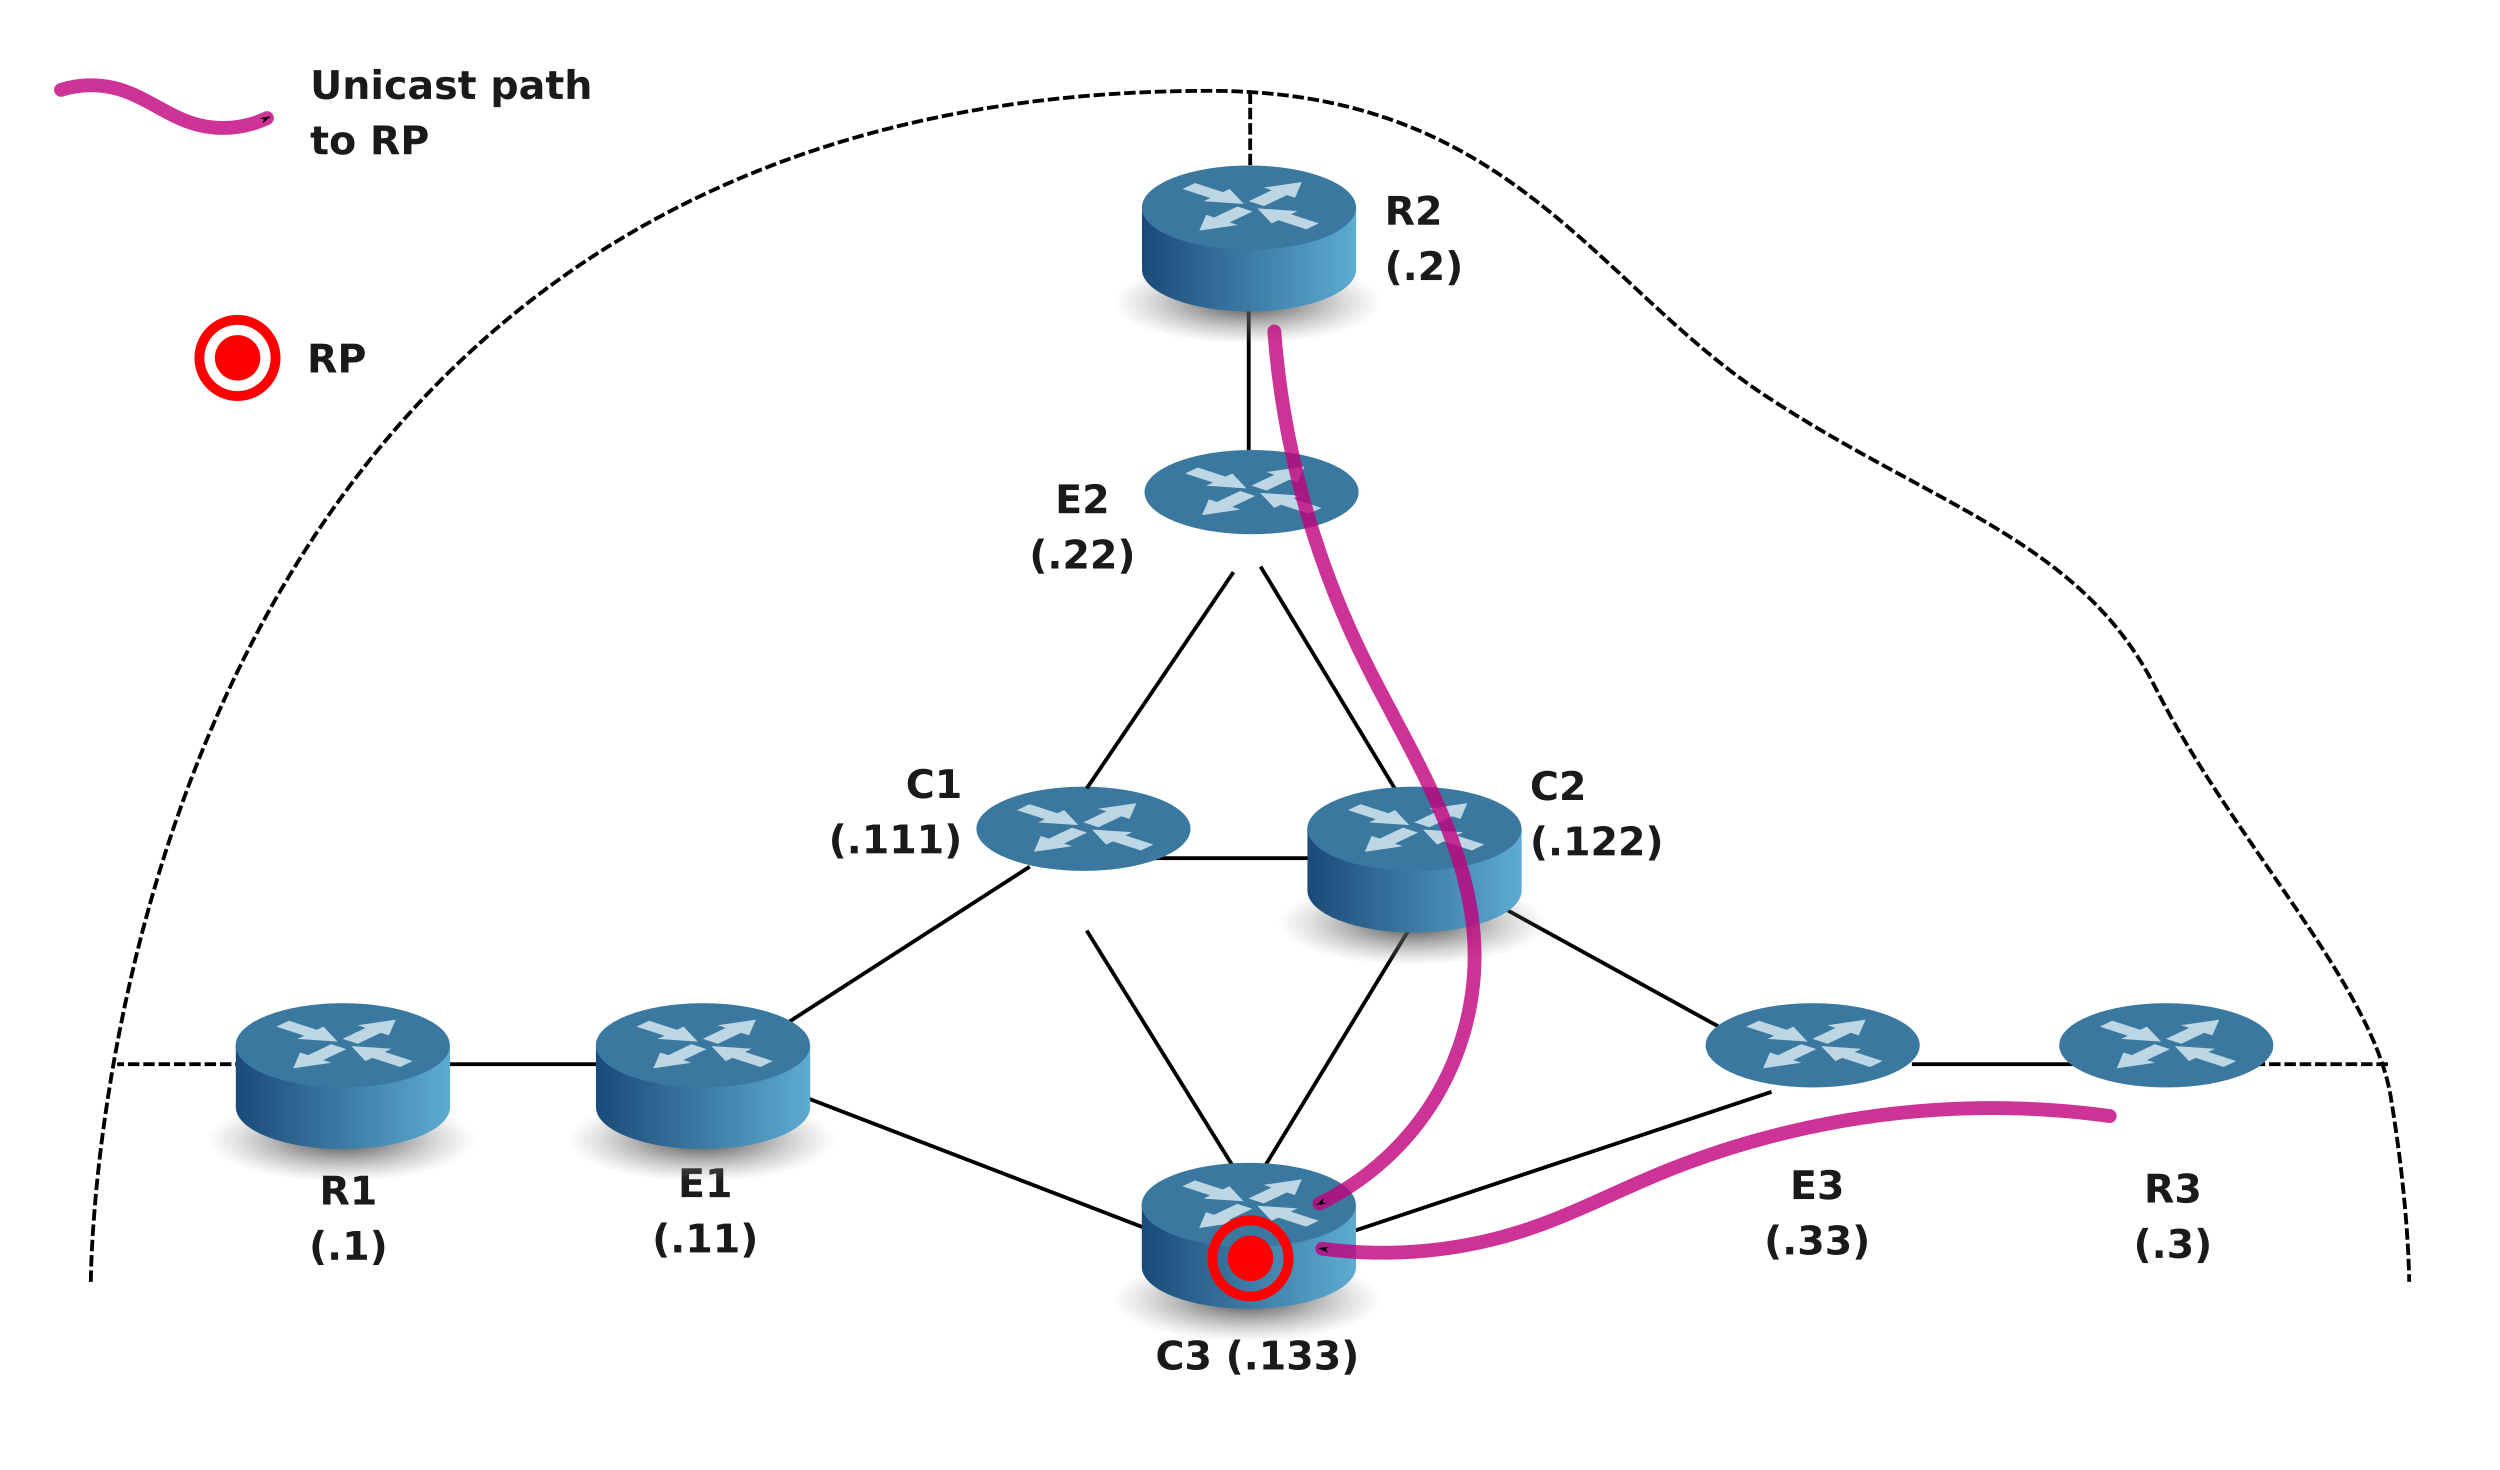 <?xml version="1.0" encoding="UTF-8" standalone="no"?>
<!-- Created with Inkscape (http://www.inkscape.org/) -->

<svg
   xmlns:dc="http://purl.org/dc/elements/1.1/"
   xmlns:cc="http://creativecommons.org/ns#"
   xmlns:rdf="http://www.w3.org/1999/02/22-rdf-syntax-ns#"
   xmlns:svg="http://www.w3.org/2000/svg"
   xmlns="http://www.w3.org/2000/svg"
   xmlns:xlink="http://www.w3.org/1999/xlink"
   xmlns:sodipodi="http://sodipodi.sourceforge.net/DTD/sodipodi-0.dtd"
   xmlns:inkscape="http://www.inkscape.org/namespaces/inkscape"
   width="843.6"
   height="496.057"
   id="svg2"
   version="1.1"
   inkscape:version="0.92.3 (2405546, 2018-03-11)"
   sodipodi:docname="lab.svg"
   inkscape:export-filename="/home/bernat/code/perso/www.luffy.cx/content/media/images/vxlan/multicast-native.png"
   inkscape:export-xdpi="36.425449"
   inkscape:export-ydpi="36.425449"
   viewBox="0 0 1265.4 744.085">
  <defs
     id="defs4">
    <inkscape:path-effect
       effect="spiro"
       id="path-effect6084"
       is_visible="true" />
    <inkscape:path-effect
       is_visible="true"
       id="path-effect6052"
       effect="spiro" />
    <inkscape:path-effect
       effect="spiro"
       id="path-effect6016"
       is_visible="true" />
    <inkscape:path-effect
       effect="spiro"
       id="path-effect5939"
       is_visible="true" />
    <inkscape:path-effect
       effect="spiro"
       id="path-effect5918"
       is_visible="true" />
    <inkscape:path-effect
       is_visible="true"
       id="path-effect5884"
       effect="spiro" />
    <inkscape:path-effect
       effect="spiro"
       id="path-effect5849"
       is_visible="true" />
    <inkscape:path-effect
       effect="spiro"
       id="path-effect5790"
       is_visible="true" />
    <inkscape:path-effect
       effect="spiro"
       id="path-effect5753"
       is_visible="true" />
    <inkscape:path-effect
       effect="spiro"
       id="path-effect5540"
       is_visible="true" />
    <inkscape:path-effect
       effect="spiro"
       id="path-effect5480"
       is_visible="true" />
    <inkscape:path-effect
       effect="spiro"
       id="path-effect5442"
       is_visible="true" />
    <marker
       inkscape:stockid="Arrow1Send"
       orient="auto"
       refY="0"
       refX="0"
       id="Arrow1Send"
       style="overflow:visible">
      <path
         id="path4813"
         d="M 0,0 5,-5 -12.5,0 5,5 Z"
         style="fill-rule:evenodd;stroke:#000000;stroke-width:1pt"
         transform="matrix(-0.2,0,0,-0.2,-1.2,0)"
         inkscape:connector-curvature="0" />
    </marker>
    <inkscape:path-effect
       effect="spiro"
       id="path-effect4769"
       is_visible="true" />
    <marker
       inkscape:stockid="Arrow1Lstart"
       orient="auto"
       refY="0"
       refX="0"
       id="Arrow1Lstart"
       style="overflow:visible">
      <path
         id="path4128"
         d="M 0,0 5,-5 -12.5,0 5,5 Z"
         style="fill-rule:evenodd;stroke:#000000;stroke-width:1pt"
         transform="matrix(0.8,0,0,0.8,10,0)"
         inkscape:connector-curvature="0" />
    </marker>
    <linearGradient
       id="linearGradient12001">
      <stop
         id="stop12003"
         offset="0"
         style="stop-color:#1b4a78;stop-opacity:1;" />
      <stop
         id="stop12005"
         offset="1"
         style="stop-color:#5dacd1;stop-opacity:1;" />
    </linearGradient>
    <linearGradient
       id="linearGradient12828">
      <stop
         style="stop-color:#484849;stop-opacity:1;"
         offset="0"
         id="stop12830" />
      <stop
         id="stop12862"
         offset="0"
         style="stop-color:#434344;stop-opacity:1;" />
      <stop
         style="stop-color:#8f8f90;stop-opacity:0;"
         offset="1"
         id="stop12832" />
    </linearGradient>
    <marker
       inkscape:stockid="Arrow1Send"
       orient="auto"
       refY="0"
       refX="0"
       id="Arrow1Send-6"
       style="overflow:visible">
      <path
         inkscape:connector-curvature="0"
         id="path4813-2"
         d="M 0,0 5,-5 -12.5,0 5,5 Z"
         style="fill-rule:evenodd;stroke:#000000;stroke-width:1pt"
         transform="matrix(-0.2,0,0,-0.2,-1.2,0)" />
    </marker>
    <radialGradient
       inkscape:collect="always"
       xlink:href="#linearGradient12828"
       id="radialGradient1325"
       gradientUnits="userSpaceOnUse"
       gradientTransform="matrix(1,0,0,0.177,0,495.927)"
       cx="328.571"
       cy="602.719"
       fx="328.571"
       fy="602.719"
       r="147.143" />
    <linearGradient
       inkscape:collect="always"
       xlink:href="#linearGradient12001"
       id="linearGradient1327"
       gradientUnits="userSpaceOnUse"
       gradientTransform="matrix(0.471,0,0,0.471,118.878,123.518)"
       x1="175.719"
       y1="737.016"
       x2="470.001"
       y2="737.016" />
  </defs>
  <sodipodi:namedview
     id="base"
     pagecolor="#ffffff"
     bordercolor="#666666"
     borderopacity="1.0"
     inkscape:pageopacity="0.0"
     inkscape:pageshadow="2"
     inkscape:zoom="1"
     inkscape:cx="670.29103"
     inkscape:cy="57.9074"
     inkscape:document-units="px"
     inkscape:current-layer="layer3"
     showgrid="false"
     inkscape:window-width="2552"
     inkscape:window-height="1408"
     inkscape:window-x="0"
     inkscape:window-y="24"
     inkscape:window-maximized="0"
     fit-margin-top="30"
     fit-margin-left="30"
     fit-margin-right="30"
     fit-margin-bottom="30"
     scale-x="1.5" />
  <g
     inkscape:label="Topology"
     inkscape:groupmode="layer"
     id="layer1"
     transform="translate(293.141,670.486)"
     style="display:inline">
    <path
       sodipodi:nodetypes="cc"
       style="fill:none;stroke:#000000;stroke-width:1.94px;stroke-linecap:butt;stroke-linejoin:miter;stroke-opacity:1"
       d="M 405.726,-236.119 H 257.511"
       id="path3415"
       inkscape:connector-curvature="0" />
    <path
       inkscape:connector-curvature="0"
       id="path3411"
       d="m 424.906,-251.414 -80,-132.294"
       style="fill:none;stroke:#000000;stroke-width:1.94px;stroke-linecap:butt;stroke-linejoin:miter;stroke-opacity:1"
       sodipodi:nodetypes="cc" />
    <path
       sodipodi:nodetypes="cc"
       style="fill:none;stroke:#000000;stroke-width:1.94;stroke-linecap:butt;stroke-linejoin:miter;stroke-miterlimit:4;stroke-dasharray:5.82, 1.94;stroke-dashoffset:0;stroke-opacity:1"
       d="m 339.651,-623.688 v 67.709"
       id="path4070"
       inkscape:connector-curvature="0" />
    <path
       inkscape:connector-curvature="0"
       id="path4068"
       d="M 915.505,-131.834 H 847.797"
       style="fill:none;stroke:#000000;stroke-width:1.94;stroke-linecap:butt;stroke-linejoin:miter;stroke-miterlimit:4;stroke-dasharray:5.82, 1.94;stroke-dashoffset:0;stroke-opacity:1"
       sodipodi:nodetypes="cc" />
    <path
       sodipodi:nodetypes="cc"
       style="fill:none;stroke:#000000;stroke-width:1.94;stroke-linecap:butt;stroke-linejoin:miter;stroke-miterlimit:4;stroke-dasharray:5.82, 1.94;stroke-dashoffset:0;stroke-opacity:1"
       d="m -160.495,-131.834 h -73.343"
       id="path3294"
       inkscape:connector-curvature="0" />
    <path
       sodipodi:nodetypes="cc"
       style="fill:none;stroke:#000000;stroke-width:1.94px;stroke-linecap:butt;stroke-linejoin:miter;stroke-opacity:1"
       d="m 338.906,-525.027 v 83.323"
       id="path3292"
       inkscape:connector-curvature="0" />
    <path
       sodipodi:nodetypes="cc"
       style="fill:none;stroke:#000000;stroke-width:1.94px;stroke-linecap:butt;stroke-linejoin:miter;stroke-opacity:1"
       d="M 343.478,-74.272 424.906,-207.994"
       id="path3286"
       inkscape:connector-curvature="0" />
    <path
       inkscape:connector-curvature="0"
       id="path3284"
       d="M 335.478,-72.843 256.906,-199.466"
       style="fill:none;stroke:#000000;stroke-width:1.94px;stroke-linecap:butt;stroke-linejoin:miter;stroke-opacity:1"
       sodipodi:nodetypes="cc" />
    <path
       inkscape:connector-curvature="0"
       id="path3282"
       d="M 796.094,-131.834 H 674.581"
       style="fill:none;stroke:#000000;stroke-width:1.94px;stroke-linecap:butt;stroke-linejoin:miter;stroke-opacity:1"
       sodipodi:nodetypes="cc" />
    <path
       inkscape:connector-curvature="0"
       id="path3278"
       d="M 603.523,-136.119 429.736,-231.834"
       style="fill:none;stroke:#000000;stroke-width:1.94px;stroke-linecap:butt;stroke-linejoin:miter;stroke-opacity:1"
       sodipodi:nodetypes="cc" />
    <path
       inkscape:connector-curvature="0"
       id="path3272"
       d="M 60.012,-131.834 H -88.203"
       style="fill:none;stroke:#000000;stroke-width:1.94px;stroke-linecap:butt;stroke-linejoin:miter;stroke-opacity:1"
       sodipodi:nodetypes="cc" />
    <g
       id="layer1-7"
       inkscape:label="Capa 1"
       transform="matrix(0.782,0,0,0.782,-199.695,-201.961)">
      <g
         transform="translate(-168.571,-361.428)"
         id="g13678">
        <ellipse
           style="fill:url(#radialGradient1325);fill-opacity:1;stroke:none"
           id="path13641"
           transform="matrix(0.593,0,0,1.046,75.121,-130.213)"
           cx="328.571"
           cy="602.719"
           rx="147.143"
           ry="26.071" />
        <path
           style="fill:url(#linearGradient1327);fill-opacity:1;stroke:none"
           d="m 201.713,435.707 v 0.295 c 0.006,-0.098 0.021,-0.197 0.029,-0.295 z m 138.624,0 c 0.03,0.33 0.059,0.668 0.059,1.002 v -1.002 z m 0.059,1.002 c -10e-6,15.052 -31.075,27.262 -69.356,27.262 -37.683,10e-6 -68.376,-11.828 -69.326,-26.555 v 40.68 c -0.015,0.234 -0.015,0.457 -0.015,0.692 0,0.225 8.7e-4,0.453 0.015,0.678 0.912,14.741 31.619,26.599 69.326,26.599 37.708,0 68.415,-11.858 69.326,-26.599 h 0.029 v -0.501 c 9.5e-4,-0.059 0,-0.118 0,-0.177 0,-0.059 9.4e-4,-0.118 0,-0.177 v -41.902 z"
           id="path13626"
           inkscape:connector-curvature="0" />
        <ellipse
           style="fill:#3a78a0;fill-opacity:1;stroke:none"
           id="path11090"
           transform="matrix(0.471,0,0,1.046,116.188,-191.566)"
           cx="328.571"
           cy="602.719"
           rx="147.143"
           ry="26.071" />
        <g
           id="g13565"
           style="fill:#f2fdff;fill-opacity:0.712"
           transform="matrix(0.85,0.277,-0.704,0.334,443.203,133.228)">
          <path
             id="path13507"
             d="m 328.669,592.825 -5.979,10.353 -5.979,10.353 h 6.184 v 21.241 h 11.532 v -21.241 h 6.184 l -5.979,-10.353 z"
             style="fill:#f2fdff;fill-opacity:0.712;stroke:none"
             inkscape:connector-curvature="0" />
          <path
             id="path13509"
             d="m 328.669,687.11 -5.979,-10.353 -5.979,-10.353 h 6.184 v -21.241 h 11.532 v 21.241 h 6.184 l -5.979,10.353 z"
             style="fill:#f2fdff;fill-opacity:0.712;stroke:none"
             inkscape:connector-curvature="0" />
          <path
             id="path13511"
             d="m 333.748,639.824 10.353,-5.979 10.353,-5.979 v 6.184 h 21.241 v 11.532 h -21.241 v 6.184 l -10.353,-5.979 z"
             style="fill:#f2fdff;fill-opacity:0.712;stroke:none"
             inkscape:connector-curvature="0" />
          <path
             id="path13513"
             d="m 323.357,639.824 -10.353,-5.979 -10.353,-5.979 v 6.184 h -21.241 v 11.532 h 21.241 v 6.184 l 10.353,-5.979 z"
             style="fill:#f2fdff;fill-opacity:0.712;stroke:none"
             inkscape:connector-curvature="0" />
        </g>
      </g>
    </g>
    <g
       aria-label="R1
(.1)"
       style="color:#000000;font-style:normal;font-variant:normal;font-weight:bold;font-stretch:normal;line-height:0%;font-family:'Bitstream Vera Sans';-inkscape-font-specification:'Bitstream Vera Sans Bold';text-indent:0;text-align:center;text-decoration:none;text-decoration-line:none;letter-spacing:normal;word-spacing:normal;text-transform:none;writing-mode:lr-tb;direction:ltr;text-anchor:middle;display:inline;overflow:visible;visibility:visible;opacity:0.897;fill:#000000;fill-opacity:1;fill-rule:nonzero;stroke:none;stroke-width:1.329;marker:none;enable-background:accumulate"
       id="text2994">
      <path
         d="m -124.268,-68.926 q 1.182,0 1.689,-0.439 0.518,-0.439 0.518,-1.445 0,-0.996 -0.518,-1.426 -0.508,-0.43 -1.689,-0.43 h -1.582 v 3.74 z m -1.582,2.598 v 5.518 h -3.76 v -14.58 h 5.742 q 2.881,0 4.219,0.967 1.348,0.967 1.348,3.057 0,1.445 -0.703,2.373 -0.693,0.928 -2.1,1.367 0.771,0.176 1.377,0.801 0.615,0.615 1.24,1.875 l 2.041,4.141 h -4.004 l -1.777,-3.623 q -0.537,-1.094 -1.094,-1.494 -0.547,-0.4 -1.465,-0.4 z"
         style="font-size:20px;line-height:1.4"
         id="path1856" />
      <path
         d="m -113.712,-63.408 h 3.32 v -9.424 l -3.408,0.703 v -2.559 l 3.389,-0.703 h 3.574 v 11.982 h 3.32 v 2.598 h -10.195 z"
         style="font-size:20px;line-height:1.4"
         id="path1858" />
      <path
         d="m -129.161,-30.174 h -2.9 q -1.494,-2.412 -2.207,-4.58 -0.713,-2.178 -0.713,-4.316 0,-2.139 0.713,-4.326 0.723,-2.197 2.207,-4.59 h 2.9 q -1.25,2.314 -1.875,4.531 -0.625,2.207 -0.625,4.365 0,2.158 0.615,4.375 0.625,2.217 1.885,4.541 z"
         style="font-size:20px;line-height:1.4"
         id="path1860" />
      <path
         d="m -125.518,-36.59 h 3.516 v 3.779 h -3.516 z"
         style="font-size:20px;line-height:1.4"
         id="path1862" />
      <path
         d="m -117.598,-35.408 h 3.32 v -9.424 l -3.408,0.703 v -2.559 l 3.389,-0.703 h 3.574 v 11.982 h 3.32 v 2.598 h -10.195 z"
         style="font-size:20px;line-height:1.4"
         id="path1864" />
      <path
         d="m -104.434,-30.174 q 1.25,-2.324 1.875,-4.541 0.625,-2.217 0.625,-4.375 0,-2.158 -0.625,-4.365 -0.625,-2.217 -1.875,-4.531 h 2.9 q 1.484,2.393 2.197,4.59 0.723,2.188 0.723,4.326 0,2.139 -0.713,4.316 -0.713,2.168 -2.207,4.58 z"
         style="font-size:20px;line-height:1.4"
         id="path1866" />
    </g>
    <path
       sodipodi:nodetypes="cc"
       style="fill:none;stroke:#000000;stroke-width:1.94px;stroke-linecap:butt;stroke-linejoin:miter;stroke-opacity:1"
       d="M 228.077,-231.834 84.022,-138.976"
       id="path3274"
       inkscape:connector-curvature="0" />
    <g
       id="g3268">
      <use
         height="1052.362"
         width="744.094"
         transform="translate(374.911,-109.594)"
         id="use2997"
         xlink:href="#layer1-7"
         y="0"
         x="0" />
      <use
         height="744.094"
         width="1052.362"
         transform="translate(542.412,-109.594)"
         id="use3234"
         xlink:href="#layer1-7"
         y="0"
         x="0" />
    </g>
    <use
       x="0"
       y="0"
       xlink:href="#layer1-7"
       id="use3242"
       transform="translate(922.98)"
       width="1052.362"
       height="744.094" />
    <use
       x="0"
       y="0"
       xlink:href="#layer1-7"
       id="use3244"
       transform="translate(458.662,-424)"
       width="1052.362"
       height="744.094" />
    <path
       inkscape:connector-curvature="0"
       id="path4064"
       d="m -247.171,-21.659 c 0,0 -0.393,-602.857 566.337,-602.857 151.879,0 195.053,97.278 280.448,153.795 85.395,56.518 160.483,73.286 198.404,148.643 37.921,75.357 109.384,149.704 118.84,206.222 9.456,56.518 9.431,94.196 9.431,94.196"
       style="fill:none;stroke:#000000;stroke-width:1.94;stroke-linecap:butt;stroke-linejoin:miter;stroke-miterlimit:4;stroke-dasharray:5.82, 1.94;stroke-dashoffset:0;stroke-opacity:1"
       sodipodi:nodetypes="cssssc" />
    <g
       aria-label="R3
(.3)"
       style="color:#000000;font-style:normal;font-variant:normal;font-weight:bold;font-stretch:normal;line-height:0%;font-family:'Bitstream Vera Sans';-inkscape-font-specification:'Bitstream Vera Sans Bold';text-indent:0;text-align:center;text-decoration:none;text-decoration-line:none;letter-spacing:normal;word-spacing:normal;text-transform:none;writing-mode:lr-tb;direction:ltr;text-anchor:middle;display:inline;overflow:visible;visibility:visible;opacity:0.897;fill:#000000;fill-opacity:1;fill-rule:nonzero;stroke:none;stroke-width:1.329;marker:none;enable-background:accumulate"
       id="text4072">
      <path
         d="m 799.22,-69.916 q 1.182,0 1.689,-0.439 0.518,-0.439 0.518,-1.445 0,-0.996 -0.518,-1.426 -0.508,-0.43 -1.689,-0.43 h -1.582 v 3.74 z m -1.582,2.598 v 5.518 h -3.76 v -14.58 h 5.742 q 2.881,0 4.219,0.967 1.348,0.967 1.348,3.057 0,1.445 -0.703,2.373 -0.693,0.928 -2.1,1.367 0.771,0.176 1.377,0.801 0.615,0.615 1.24,1.875 l 2.041,4.141 h -4.004 l -1.777,-3.623 q -0.537,-1.094 -1.094,-1.494 -0.547,-0.4 -1.465,-0.4 z"
         style="font-size:20px;line-height:1.4"
         id="path1843" />
      <path
         d="m 816.749,-69.662 q 1.475,0.381 2.236,1.328 0.771,0.938 0.771,2.393 0,2.168 -1.66,3.301 -1.66,1.123 -4.844,1.123 -1.123,0 -2.256,-0.186 -1.123,-0.176 -2.227,-0.537 v -2.9 q 1.055,0.527 2.09,0.801 1.045,0.264 2.051,0.264 1.494,0 2.285,-0.518 0.801,-0.518 0.801,-1.484 0,-0.996 -0.82,-1.504 -0.811,-0.518 -2.402,-0.518 h -1.504 v -2.422 h 1.582 q 1.416,0 2.109,-0.439 0.693,-0.449 0.693,-1.357 0,-0.84 -0.674,-1.299 -0.674,-0.459 -1.904,-0.459 -0.908,0 -1.836,0.205 -0.928,0.205 -1.846,0.605 v -2.754 q 1.113,-0.312 2.207,-0.469 1.094,-0.156 2.148,-0.156 2.842,0 4.248,0.938 1.416,0.928 1.416,2.803 0,1.279 -0.674,2.1 -0.674,0.811 -1.992,1.143 z"
         style="font-size:20px;line-height:1.4"
         id="path1845" />
      <path
         d="m 794.327,-31.164 h -2.9 q -1.494,-2.412 -2.207,-4.58 -0.713,-2.178 -0.713,-4.316 0,-2.139 0.713,-4.326 0.723,-2.197 2.207,-4.59 h 2.9 q -1.25,2.314 -1.875,4.531 -0.625,2.207 -0.625,4.365 0,2.158 0.615,4.375 0.625,2.217 1.885,4.541 z"
         style="font-size:20px;line-height:1.4"
         id="path1847" />
      <path
         d="m 797.97,-37.58 h 3.516 v 3.779 h -3.516 z"
         style="font-size:20px;line-height:1.4"
         id="path1849" />
      <path
         d="m 812.862,-41.662 q 1.475,0.381 2.236,1.328 0.771,0.938 0.771,2.393 0,2.168 -1.66,3.301 -1.66,1.123 -4.844,1.123 -1.123,0 -2.256,-0.186 -1.123,-0.176 -2.227,-0.537 v -2.9 q 1.055,0.527 2.09,0.801 1.045,0.264 2.051,0.264 1.494,0 2.285,-0.518 0.801,-0.518 0.801,-1.484 0,-0.996 -0.82,-1.504 -0.811,-0.518 -2.402,-0.518 h -1.504 v -2.422 h 1.582 q 1.416,0 2.109,-0.439 0.693,-0.449 0.693,-1.357 0,-0.84 -0.674,-1.299 -0.674,-0.459 -1.904,-0.459 -0.908,0 -1.836,0.205 -0.928,0.205 -1.846,0.605 v -2.754 q 1.113,-0.312 2.207,-0.469 1.094,-0.156 2.148,-0.156 2.842,0 4.248,0.938 1.416,0.928 1.416,2.803 0,1.279 -0.674,2.1 -0.674,0.811 -1.992,1.143 z"
         style="font-size:20px;line-height:1.4"
         id="path1851" />
      <path
         d="m 819.054,-31.164 q 1.25,-2.324 1.875,-4.541 0.625,-2.217 0.625,-4.375 0,-2.158 -0.625,-4.365 -0.625,-2.217 -1.875,-4.531 h 2.9 q 1.484,2.393 2.197,4.59 0.723,2.188 0.723,4.326 0,2.139 -0.713,4.316 -0.713,2.168 -2.207,4.58 z"
         style="font-size:20px;line-height:1.4"
         id="path1853" />
    </g>
    <g
       aria-label="R2
(.2)"
       style="color:#000000;font-style:normal;font-variant:normal;font-weight:bold;font-stretch:normal;line-height:0%;font-family:'Bitstream Vera Sans';-inkscape-font-specification:'Bitstream Vera Sans Bold';text-indent:0;text-align:start;text-decoration:none;text-decoration-line:none;letter-spacing:normal;word-spacing:normal;text-transform:none;writing-mode:lr-tb;direction:ltr;text-anchor:start;display:inline;overflow:visible;visibility:visible;opacity:0.897;fill:#000000;fill-opacity:1;fill-rule:nonzero;stroke:none;stroke-width:1.329;marker:none;enable-background:accumulate"
       id="text4076">
      <path
         d="m 414.868,-564.844 q 1.182,0 1.689,-0.439 0.518,-0.439 0.518,-1.445 0,-0.996 -0.518,-1.426 -0.508,-0.43 -1.689,-0.43 h -1.582 v 3.74 z m -1.582,2.598 v 5.518 h -3.76 v -14.58 h 5.742 q 2.881,0 4.219,0.967 1.348,0.967 1.348,3.057 0,1.445 -0.703,2.373 -0.693,0.928 -2.1,1.367 0.771,0.176 1.377,0.801 0.615,0.615 1.24,1.875 l 2.041,4.141 h -4.004 l -1.777,-3.623 q -0.537,-1.094 -1.094,-1.494 -0.547,-0.4 -1.465,-0.4 z"
         style="font-size:20px;line-height:1.4"
         id="path1830" />
      <path
         d="m 428.843,-559.493 h 6.416 v 2.764 h -10.596 v -2.764 l 5.322,-4.697 q 0.713,-0.645 1.055,-1.26 0.342,-0.615 0.342,-1.279 0,-1.025 -0.693,-1.65 -0.684,-0.625 -1.826,-0.625 -0.879,0 -1.924,0.381 -1.045,0.371 -2.236,1.113 v -3.203 q 1.27,-0.42 2.51,-0.635 1.24,-0.225 2.432,-0.225 2.617,0 4.062,1.152 1.455,1.152 1.455,3.213 0,1.191 -0.615,2.227 -0.615,1.025 -2.588,2.754 z"
         style="font-size:20px;line-height:1.4"
         id="path1832" />
      <path
         d="m 415.229,-526.093 h -2.9 q -1.494,-2.412 -2.207,-4.58 -0.713,-2.178 -0.713,-4.316 0,-2.139 0.713,-4.326 0.723,-2.197 2.207,-4.59 h 2.9 q -1.25,2.314 -1.875,4.531 -0.625,2.207 -0.625,4.365 0,2.158 0.615,4.375 0.625,2.217 1.885,4.541 z"
         style="font-size:20px;line-height:1.4"
         id="path1834" />
      <path
         d="m 418.872,-532.509 h 3.516 v 3.779 h -3.516 z"
         style="font-size:20px;line-height:1.4"
         id="path1836" />
      <path
         d="m 430.21,-531.493 h 6.416 v 2.764 h -10.596 v -2.764 l 5.322,-4.697 q 0.713,-0.645 1.055,-1.26 0.342,-0.615 0.342,-1.279 0,-1.025 -0.693,-1.65 -0.684,-0.625 -1.826,-0.625 -0.879,0 -1.924,0.381 -1.045,0.371 -2.236,1.113 v -3.203 q 1.27,-0.42 2.51,-0.635 1.24,-0.225 2.432,-0.225 2.617,0 4.062,1.152 1.455,1.152 1.455,3.213 0,1.191 -0.615,2.227 -0.615,1.025 -2.588,2.754 z"
         style="font-size:20px;line-height:1.4"
         id="path1838" />
      <path
         d="m 439.956,-526.093 q 1.25,-2.324 1.875,-4.541 0.625,-2.217 0.625,-4.375 0,-2.158 -0.625,-4.365 -0.625,-2.217 -1.875,-4.531 h 2.9 q 1.484,2.393 2.197,4.59 0.723,2.188 0.723,4.326 0,2.139 -0.713,4.316 -0.713,2.168 -2.207,4.58 z"
         style="font-size:20px;line-height:1.4"
         id="path1840" />
    </g>
    <g
       aria-label="C1
(.111)"
       style="color:#000000;font-style:normal;font-variant:normal;font-weight:bold;font-stretch:normal;line-height:0%;font-family:'Bitstream Vera Sans';-inkscape-font-specification:'Bitstream Vera Sans Bold';text-indent:0;text-align:end;text-decoration:none;text-decoration-line:none;letter-spacing:normal;word-spacing:normal;text-transform:none;writing-mode:lr-tb;direction:ltr;text-anchor:end;display:inline;overflow:visible;visibility:visible;opacity:0.897;fill:#000000;fill-opacity:1;fill-rule:nonzero;stroke:none;stroke-width:1.329;marker:none;enable-background:accumulate"
       id="text4080">
      <path
         d="m 178.721,-267.368 q -1.035,0.537 -2.158,0.811 -1.123,0.273 -2.344,0.273 -3.643,0 -5.771,-2.031 -2.129,-2.041 -2.129,-5.527 0,-3.496 2.129,-5.527 2.129,-2.041 5.771,-2.041 1.221,0 2.344,0.273 1.123,0.273 2.158,0.811 v 3.018 q -1.045,-0.713 -2.061,-1.045 -1.016,-0.332 -2.139,-0.332 -2.012,0 -3.164,1.289 -1.152,1.289 -1.152,3.555 0,2.256 1.152,3.545 1.152,1.289 3.164,1.289 1.123,0 2.139,-0.332 1.016,-0.332 2.061,-1.045 z"
         style="font-size:20px;line-height:1.4"
         id="path1813" />
      <path
         d="m 182.354,-269.164 h 3.32 v -9.424 l -3.408,0.703 v -2.559 l 3.389,-0.703 h 3.574 v 11.982 h 3.32 v 2.598 h -10.195 z"
         style="font-size:20px;line-height:1.4"
         id="path1815" />
      <path
         d="m 133.838,-235.93 h -2.9 q -1.494,-2.412 -2.207,-4.58 -0.713,-2.178 -0.713,-4.316 0,-2.139 0.713,-4.326 0.723,-2.197 2.207,-4.59 h 2.9 q -1.25,2.314 -1.875,4.531 -0.625,2.207 -0.625,4.365 0,2.158 0.615,4.375 0.625,2.217 1.885,4.541 z"
         style="font-size:20px;line-height:1.4"
         id="path1817" />
      <path
         d="m 137.481,-242.346 h 3.516 v 3.779 h -3.516 z"
         style="font-size:20px;line-height:1.4"
         id="path1819" />
      <path
         d="m 145.401,-241.164 h 3.32 v -9.424 l -3.408,0.703 v -2.559 l 3.389,-0.703 h 3.574 v 11.982 h 3.32 v 2.598 h -10.195 z"
         style="font-size:20px;line-height:1.4"
         id="path1821" />
      <path
         d="m 159.307,-241.164 h 3.32 v -9.424 l -3.408,0.703 v -2.559 l 3.389,-0.703 h 3.574 v 11.982 h 3.32 v 2.598 h -10.195 z"
         style="font-size:20px;line-height:1.4"
         id="path1823" />
      <path
         d="m 173.213,-241.164 h 3.32 v -9.424 l -3.408,0.703 v -2.559 l 3.389,-0.703 h 3.574 v 11.982 h 3.32 v 2.598 h -10.195 z"
         style="font-size:20px;line-height:1.4"
         id="path1825" />
      <path
         d="m 186.377,-235.93 q 1.25,-2.324 1.875,-4.541 0.625,-2.217 0.625,-4.375 0,-2.158 -0.625,-4.365 -0.625,-2.217 -1.875,-4.531 h 2.9 q 1.484,2.393 2.197,4.59 0.723,2.188 0.723,4.326 0,2.139 -0.713,4.316 -0.713,2.168 -2.207,4.58 z"
         style="font-size:20px;line-height:1.4"
         id="path1827" />
    </g>
    <g
       aria-label="C2
(.122)"
       style="color:#000000;font-style:normal;font-variant:normal;font-weight:bold;font-stretch:normal;line-height:0%;font-family:'Bitstream Vera Sans';-inkscape-font-specification:'Bitstream Vera Sans Bold';text-indent:0;text-align:start;text-decoration:none;text-decoration-line:none;letter-spacing:normal;word-spacing:normal;text-transform:none;writing-mode:lr-tb;direction:ltr;text-anchor:start;display:inline;overflow:visible;visibility:visible;opacity:0.897;fill:#000000;fill-opacity:1;fill-rule:nonzero;stroke:none;stroke-width:1.329;marker:none;enable-background:accumulate"
       id="text4084">
      <path
         d="m 494.651,-266.357 q -1.035,0.537 -2.158,0.811 -1.123,0.273 -2.344,0.273 -3.643,0 -5.771,-2.031 -2.129,-2.041 -2.129,-5.527 0,-3.496 2.129,-5.527 2.129,-2.041 5.771,-2.041 1.221,0 2.344,0.273 1.123,0.273 2.158,0.811 v 3.018 q -1.045,-0.713 -2.061,-1.045 -1.016,-0.332 -2.139,-0.332 -2.012,0 -3.164,1.289 -1.152,1.289 -1.152,3.555 0,2.256 1.152,3.545 1.152,1.289 3.164,1.289 1.123,0 2.139,-0.332 1.016,-0.332 2.061,-1.045 z"
         style="font-size:20px;line-height:1.4"
         id="path1796" />
      <path
         d="m 501.702,-268.32 h 6.416 v 2.764 h -10.596 v -2.764 l 5.322,-4.697 q 0.713,-0.645 1.055,-1.26 0.342,-0.615 0.342,-1.279 0,-1.025 -0.693,-1.65 -0.684,-0.625 -1.826,-0.625 -0.879,0 -1.924,0.381 -1.045,0.371 -2.236,1.113 v -3.203 q 1.27,-0.42 2.51,-0.635 1.24,-0.225 2.432,-0.225 2.617,0 4.062,1.152 1.455,1.152 1.455,3.213 0,1.191 -0.615,2.227 -0.615,1.025 -2.588,2.754 z"
         style="font-size:20px;line-height:1.4"
         id="path1798" />
      <path
         d="m 488.792,-234.92 h -2.9 q -1.494,-2.412 -2.207,-4.58 -0.713,-2.178 -0.713,-4.316 0,-2.139 0.713,-4.326 0.723,-2.197 2.207,-4.59 h 2.9 q -1.25,2.314 -1.875,4.531 -0.625,2.207 -0.625,4.365 0,2.158 0.615,4.375 0.625,2.217 1.885,4.541 z"
         style="font-size:20px;line-height:1.4"
         id="path1800" />
      <path
         d="m 492.434,-241.336 h 3.516 v 3.779 h -3.516 z"
         style="font-size:20px;line-height:1.4"
         id="path1802" />
      <path
         d="m 500.354,-240.154 h 3.32 v -9.424 l -3.408,0.703 v -2.559 l 3.389,-0.703 h 3.574 v 11.982 h 3.32 v 2.598 h -10.195 z"
         style="font-size:20px;line-height:1.4"
         id="path1804" />
      <path
         d="m 517.678,-240.32 h 6.416 v 2.764 h -10.596 v -2.764 l 5.322,-4.697 q 0.713,-0.645 1.055,-1.26 0.342,-0.615 0.342,-1.279 0,-1.025 -0.693,-1.65 -0.684,-0.625 -1.826,-0.625 -0.879,0 -1.924,0.381 -1.045,0.371 -2.236,1.113 v -3.203 q 1.27,-0.42 2.51,-0.635 1.24,-0.225 2.432,-0.225 2.617,0 4.062,1.152 1.455,1.152 1.455,3.213 0,1.191 -0.615,2.227 -0.615,1.025 -2.588,2.754 z"
         style="font-size:20px;line-height:1.4"
         id="path1806" />
      <path
         d="m 531.585,-240.32 h 6.416 v 2.764 h -10.596 v -2.764 l 5.322,-4.697 q 0.713,-0.645 1.055,-1.26 0.342,-0.615 0.342,-1.279 0,-1.025 -0.693,-1.65 -0.684,-0.625 -1.826,-0.625 -0.879,0 -1.924,0.381 -1.045,0.371 -2.236,1.113 v -3.203 q 1.27,-0.42 2.51,-0.635 1.24,-0.225 2.432,-0.225 2.617,0 4.062,1.152 1.455,1.152 1.455,3.213 0,1.191 -0.615,2.227 -0.615,1.025 -2.588,2.754 z"
         style="font-size:20px;line-height:1.4"
         id="path1808" />
      <path
         d="m 541.331,-234.92 q 1.25,-2.324 1.875,-4.541 0.625,-2.217 0.625,-4.375 0,-2.158 -0.625,-4.365 -0.625,-2.217 -1.875,-4.531 h 2.9 q 1.484,2.393 2.197,4.59 0.723,2.188 0.723,4.326 0,2.139 -0.713,4.316 -0.713,2.168 -2.207,4.58 z"
         style="font-size:20px;line-height:1.4"
         id="path1810" />
    </g>
    <g
       aria-label="C3 (.133)"
       style="color:#000000;font-style:normal;font-variant:normal;font-weight:bold;font-stretch:normal;line-height:0%;font-family:'Bitstream Vera Sans';-inkscape-font-specification:'Bitstream Vera Sans Bold';text-indent:0;text-align:start;text-decoration:none;text-decoration-line:none;letter-spacing:normal;word-spacing:normal;text-transform:none;writing-mode:lr-tb;direction:ltr;text-anchor:start;display:inline;overflow:visible;visibility:visible;opacity:0.897;fill:#000000;fill-opacity:1;fill-rule:nonzero;stroke:none;stroke-width:1.329;marker:none;enable-background:accumulate"
       id="text4092">
      <path
         d="m 305.089,21.899 q -1.035,0.537 -2.158,0.811 -1.123,0.273 -2.344,0.273 -3.643,0 -5.771,-2.031 -2.129,-2.041 -2.129,-5.527 0,-3.496 2.129,-5.527 2.129,-2.041 5.771,-2.041 1.221,0 2.344,0.273 1.123,0.273 2.158,0.811 v 3.018 q -1.045,-0.713 -2.061,-1.045 -1.016,-0.332 -2.139,-0.332 -2.012,0 -3.164,1.289 -1.152,1.289 -1.152,3.555 0,2.256 1.152,3.545 1.152,1.289 3.164,1.289 1.123,0 2.139,-0.332 1.016,-0.332 2.061,-1.045 z"
         style="font-size:20px;line-height:1.4"
         id="path1779" />
      <path
         d="m 315.694,14.838 q 1.475,0.381 2.236,1.328 0.771,0.938 0.771,2.393 0,2.168 -1.66,3.301 -1.66,1.123 -4.844,1.123 -1.123,0 -2.256,-0.186 -1.123,-0.176 -2.227,-0.537 v -2.9 q 1.055,0.527 2.09,0.801 1.045,0.264 2.051,0.264 1.494,0 2.285,-0.518 0.801,-0.518 0.801,-1.484 0,-0.996 -0.82,-1.504 -0.811,-0.518 -2.402,-0.518 h -1.504 V 13.979 h 1.582 q 1.416,0 2.109,-0.439 0.693,-0.449 0.693,-1.357 0,-0.84 -0.674,-1.299 -0.674,-0.459 -1.904,-0.459 -0.908,0 -1.836,0.205 -0.928,0.205 -1.846,0.605 V 8.481 q 1.113,-0.312 2.207,-0.469 1.094,-0.156 2.148,-0.156 2.842,0 4.248,0.938 1.416,0.928 1.416,2.803 0,1.279 -0.674,2.1 -0.674,0.811 -1.992,1.143 z"
         style="font-size:20px;line-height:1.4"
         id="path1781" />
      <path
         d="m 334.776,25.336 h -2.9 q -1.494,-2.412 -2.207,-4.58 -0.713,-2.178 -0.713,-4.316 0,-2.139 0.713,-4.326 0.723,-2.197 2.207,-4.59 h 2.9 q -1.25,2.314 -1.875,4.531 -0.625,2.207 -0.625,4.365 0,2.158 0.615,4.375 0.625,2.217 1.885,4.541 z"
         style="font-size:20px;line-height:1.4"
         id="path1783" />
      <path
         d="m 338.419,18.92 h 3.516 v 3.779 h -3.516 z"
         style="font-size:20px;line-height:1.4"
         id="path1785" />
      <path
         d="m 346.339,20.102 h 3.32 v -9.424 l -3.408,0.703 V 8.822 l 3.389,-0.703 h 3.574 v 11.982 h 3.32 v 2.598 h -10.195 z"
         style="font-size:20px;line-height:1.4"
         id="path1787" />
      <path
         d="m 367.218,14.838 q 1.475,0.381 2.236,1.328 0.771,0.938 0.771,2.393 0,2.168 -1.66,3.301 -1.66,1.123 -4.844,1.123 -1.123,0 -2.256,-0.186 -1.123,-0.176 -2.227,-0.537 v -2.9 q 1.055,0.527 2.09,0.801 1.045,0.264 2.051,0.264 1.494,0 2.285,-0.518 0.801,-0.518 0.801,-1.484 0,-0.996 -0.82,-1.504 -0.811,-0.518 -2.402,-0.518 h -1.504 V 13.979 h 1.582 q 1.416,0 2.109,-0.439 0.693,-0.449 0.693,-1.357 0,-0.84 -0.674,-1.299 -0.674,-0.459 -1.904,-0.459 -0.908,0 -1.836,0.205 -0.928,0.205 -1.846,0.605 V 8.481 q 1.113,-0.312 2.207,-0.469 1.094,-0.156 2.148,-0.156 2.842,0 4.248,0.938 1.416,0.928 1.416,2.803 0,1.279 -0.674,2.1 -0.674,0.811 -1.992,1.143 z"
         style="font-size:20px;line-height:1.4"
         id="path1789" />
      <path
         d="m 381.124,14.838 q 1.475,0.381 2.236,1.328 0.771,0.938 0.771,2.393 0,2.168 -1.66,3.301 -1.66,1.123 -4.844,1.123 -1.123,0 -2.256,-0.186 -1.123,-0.176 -2.227,-0.537 v -2.9 q 1.055,0.527 2.09,0.801 1.045,0.264 2.051,0.264 1.494,0 2.285,-0.518 0.801,-0.518 0.801,-1.484 0,-0.996 -0.82,-1.504 -0.811,-0.518 -2.402,-0.518 h -1.504 V 13.979 h 1.582 q 1.416,0 2.109,-0.439 0.693,-0.449 0.693,-1.357 0,-0.84 -0.674,-1.299 -0.674,-0.459 -1.904,-0.459 -0.908,0 -1.836,0.205 -0.928,0.205 -1.846,0.605 V 8.481 q 1.113,-0.312 2.207,-0.469 1.094,-0.156 2.148,-0.156 2.842,0 4.248,0.938 1.416,0.928 1.416,2.803 0,1.279 -0.674,2.1 -0.674,0.811 -1.992,1.143 z"
         style="font-size:20px;line-height:1.4"
         id="path1791" />
      <path
         d="m 387.315,25.336 q 1.25,-2.324 1.875,-4.541 0.625,-2.217 0.625,-4.375 0,-2.158 -0.625,-4.365 -0.625,-2.217 -1.875,-4.531 h 2.9 q 1.484,2.393 2.197,4.59 0.723,2.188 0.723,4.326 0,2.139 -0.713,4.316 -0.713,2.168 -2.207,4.58 z"
         style="font-size:20px;line-height:1.4"
         id="path1793" />
    </g>
    <g
       aria-label=" "
       transform="translate(-22.219,-385.762)"
       style="font-style:normal;font-variant:normal;font-weight:normal;font-stretch:normal;line-height:0%;font-family:'Linux Biolinum O';-inkscape-font-specification:'Linux Biolinum O';letter-spacing:0px;word-spacing:0px;fill:#000000;fill-opacity:1;stroke:none"
       id="text4574" />
    <path
       sodipodi:nodetypes="cc"
       style="fill:none;stroke:#000000;stroke-width:1.94px;stroke-linecap:butt;stroke-linejoin:miter;stroke-opacity:1"
       d="M 256.906,-271.414 331.192,-380.895"
       id="path3407"
       inkscape:connector-curvature="0" />
    <use
       x="0"
       y="0"
       xlink:href="#layer1-7"
       id="use3405"
       transform="translate(460,-280)"
       width="900.659"
       height="616.589" />
    <g
       aria-label="E1
(.11)"
       style="color:#000000;font-style:normal;font-variant:normal;font-weight:bold;font-stretch:normal;line-height:0%;font-family:'Bitstream Vera Sans';-inkscape-font-specification:'Bitstream Vera Sans Bold';text-indent:0;text-align:center;text-decoration:none;text-decoration-line:none;letter-spacing:normal;word-spacing:normal;text-transform:none;writing-mode:lr-tb;direction:ltr;text-anchor:middle;display:inline;overflow:visible;visibility:visible;opacity:0.897;fill:#000000;fill-opacity:1;fill-rule:nonzero;stroke:none;stroke-width:1.329;marker:none;enable-background:accumulate"
       id="text3417">
      <path
         d="m 51.878,-79.142 h 10.146 v 2.842 h -6.387 v 2.715 h 6.006 v 2.842 h -6.006 v 3.34 h 6.602 v 2.842 H 51.878 Z"
         style="font-size:20px;line-height:1.4"
         id="path1763" />
      <path
         d="m 66.058,-67.159 h 3.32 v -9.424 l -3.408,0.703 v -2.559 l 3.389,-0.703 h 3.574 v 11.982 h 3.32 v 2.598 H 66.058 Z"
         style="font-size:20px;line-height:1.4"
         id="path1765" />
      <path
         d="M 44.515,-33.925 H 41.614 q -1.494,-2.412 -2.207,-4.58 -0.713,-2.178 -0.713,-4.316 0,-2.139 0.713,-4.326 0.723,-2.197 2.207,-4.59 h 2.9 q -1.25,2.314 -1.875,4.531 -0.625,2.207 -0.625,4.365 0,2.158 0.615,4.375 0.625,2.217 1.885,4.541 z"
         style="font-size:20px;line-height:1.4"
         id="path1767" />
      <path
         d="m 48.157,-40.341 h 3.516 v 3.779 h -3.516 z"
         style="font-size:20px;line-height:1.4"
         id="path1769" />
      <path
         d="m 56.077,-39.159 h 3.32 v -9.424 l -3.408,0.703 v -2.559 l 3.389,-0.703 h 3.574 v 11.982 h 3.32 v 2.598 H 56.077 Z"
         style="font-size:20px;line-height:1.4"
         id="path1771" />
      <path
         d="m 69.984,-39.159 h 3.32 v -9.424 l -3.408,0.703 v -2.559 l 3.389,-0.703 h 3.574 v 11.982 h 3.32 v 2.598 H 69.984 Z"
         style="font-size:20px;line-height:1.4"
         id="path1773" />
      <path
         d="m 83.148,-33.925 q 1.25,-2.324 1.875,-4.541 0.625,-2.217 0.625,-4.375 0,-2.158 -0.625,-4.365 -0.625,-2.217 -1.875,-4.531 h 2.9 q 1.484,2.393 2.197,4.59 0.723,2.188 0.723,4.326 0,2.139 -0.713,4.316 -0.713,2.168 -2.207,4.58 z"
         style="font-size:20px;line-height:1.4"
         id="path1775" />
    </g>
    <g
       aria-label="E3
(.33)"
       style="color:#000000;font-style:normal;font-variant:normal;font-weight:bold;font-stretch:normal;line-height:0%;font-family:'Bitstream Vera Sans';-inkscape-font-specification:'Bitstream Vera Sans Bold';text-indent:0;text-align:center;text-decoration:none;text-decoration-line:none;letter-spacing:normal;word-spacing:normal;text-transform:none;writing-mode:lr-tb;direction:ltr;text-anchor:middle;display:inline;overflow:visible;visibility:visible;opacity:0.897;fill:#000000;fill-opacity:1;fill-rule:nonzero;stroke:none;stroke-width:1.329;marker:none;enable-background:accumulate"
       id="text3421">
      <path
         d="m 614.705,-78.132 h 10.146 v 2.842 h -6.387 v 2.715 h 6.006 v 2.842 h -6.006 v 3.34 h 6.602 v 2.842 h -10.361 z"
         style="font-size:20px;line-height:1.4"
         id="path1748" />
      <path
         d="m 635.858,-71.413 q 1.475,0.381 2.236,1.328 0.771,0.938 0.771,2.393 0,2.168 -1.66,3.301 -1.66,1.123 -4.844,1.123 -1.123,0 -2.256,-0.186 -1.123,-0.176 -2.227,-0.537 v -2.9 q 1.055,0.527 2.09,0.801 1.045,0.264 2.051,0.264 1.494,0 2.285,-0.518 0.801,-0.518 0.801,-1.484 0,-0.996 -0.82,-1.504 -0.811,-0.518 -2.402,-0.518 h -1.504 v -2.422 h 1.582 q 1.416,0 2.109,-0.439 0.693,-0.449 0.693,-1.357 0,-0.84 -0.674,-1.299 -0.674,-0.459 -1.904,-0.459 -0.908,0 -1.836,0.205 -0.928,0.205 -1.846,0.605 v -2.754 q 1.113,-0.312 2.207,-0.469 1.094,-0.156 2.148,-0.156 2.842,0 4.248,0.938 1.416,0.928 1.416,2.803 0,1.279 -0.674,2.1 -0.674,0.811 -1.992,1.143 z"
         style="font-size:20px;line-height:1.4"
         id="path1750" />
      <path
         d="m 607.342,-32.915 h -2.9 q -1.494,-2.412 -2.207,-4.58 -0.713,-2.178 -0.713,-4.316 0,-2.139 0.713,-4.326 0.723,-2.197 2.207,-4.59 h 2.9 q -1.25,2.314 -1.875,4.531 -0.625,2.207 -0.625,4.365 0,2.158 0.615,4.375 0.625,2.217 1.885,4.541 z"
         style="font-size:20px;line-height:1.4"
         id="path1752" />
      <path
         d="m 610.985,-39.331 h 3.516 v 3.779 h -3.516 z"
         style="font-size:20px;line-height:1.4"
         id="path1754" />
      <path
         d="m 625.877,-43.413 q 1.475,0.381 2.236,1.328 0.771,0.938 0.771,2.393 0,2.168 -1.66,3.301 -1.66,1.123 -4.844,1.123 -1.123,0 -2.256,-0.186 -1.123,-0.176 -2.227,-0.537 v -2.9 q 1.055,0.527 2.09,0.801 1.045,0.264 2.051,0.264 1.494,0 2.285,-0.518 0.801,-0.518 0.801,-1.484 0,-0.996 -0.82,-1.504 -0.811,-0.518 -2.402,-0.518 h -1.504 v -2.422 h 1.582 q 1.416,0 2.109,-0.439 0.693,-0.449 0.693,-1.357 0,-0.84 -0.674,-1.299 -0.674,-0.459 -1.904,-0.459 -0.908,0 -1.836,0.205 -0.928,0.205 -1.846,0.605 v -2.754 q 1.113,-0.312 2.207,-0.469 1.094,-0.156 2.148,-0.156 2.842,0 4.248,0.938 1.416,0.928 1.416,2.803 0,1.279 -0.674,2.1 -0.674,0.811 -1.992,1.143 z"
         style="font-size:20px;line-height:1.4"
         id="path1756" />
      <path
         d="m 639.784,-43.413 q 1.475,0.381 2.236,1.328 0.771,0.938 0.771,2.393 0,2.168 -1.66,3.301 -1.66,1.123 -4.844,1.123 -1.123,0 -2.256,-0.186 -1.123,-0.176 -2.227,-0.537 v -2.9 q 1.055,0.527 2.09,0.801 1.045,0.264 2.051,0.264 1.494,0 2.285,-0.518 0.801,-0.518 0.801,-1.484 0,-0.996 -0.82,-1.504 -0.811,-0.518 -2.402,-0.518 h -1.504 v -2.422 h 1.582 q 1.416,0 2.109,-0.439 0.693,-0.449 0.693,-1.357 0,-0.84 -0.674,-1.299 -0.674,-0.459 -1.904,-0.459 -0.908,0 -1.836,0.205 -0.928,0.205 -1.846,0.605 v -2.754 q 1.113,-0.312 2.207,-0.469 1.094,-0.156 2.148,-0.156 2.842,0 4.248,0.938 1.416,0.928 1.416,2.803 0,1.279 -0.674,2.1 -0.674,0.811 -1.992,1.143 z"
         style="font-size:20px;line-height:1.4"
         id="path1758" />
      <path
         d="m 645.975,-32.915 q 1.25,-2.324 1.875,-4.541 0.625,-2.217 0.625,-4.375 0,-2.158 -0.625,-4.365 -0.625,-2.217 -1.875,-4.531 h 2.9 q 1.484,2.393 2.197,4.59 0.723,2.188 0.723,4.326 0,2.139 -0.713,4.316 -0.713,2.168 -2.207,4.58 z"
         style="font-size:20px;line-height:1.4"
         id="path1760" />
    </g>
    <g
       aria-label="E2
(.22)"
       style="color:#000000;font-style:normal;font-variant:normal;font-weight:bold;font-stretch:normal;line-height:0%;font-family:'Bitstream Vera Sans';-inkscape-font-specification:'Bitstream Vera Sans Bold';text-indent:0;text-align:center;text-decoration:none;text-decoration-line:none;letter-spacing:normal;word-spacing:normal;text-transform:none;writing-mode:lr-tb;direction:ltr;text-anchor:middle;display:inline;overflow:visible;visibility:visible;opacity:0.897;fill:#000000;fill-opacity:1;fill-rule:nonzero;stroke:none;stroke-width:1.329;marker:none;enable-background:accumulate"
       id="text3425">
      <path
         d="m 242.766,-425.309 h 10.146 v 2.842 h -6.387 v 2.715 h 6.006 v 2.842 h -6.006 v 3.34 h 6.602 v 2.842 h -10.361 z"
         style="font-size:20px;line-height:1.4"
         id="path1733" />
      <path
         d="m 260.364,-413.493 h 6.416 v 2.764 h -10.596 v -2.764 l 5.322,-4.697 q 0.713,-0.645 1.055,-1.26 0.342,-0.615 0.342,-1.279 0,-1.025 -0.693,-1.65 -0.684,-0.625 -1.826,-0.625 -0.879,0 -1.924,0.381 -1.045,0.371 -2.236,1.113 v -3.203 q 1.27,-0.42 2.51,-0.635 1.24,-0.225 2.432,-0.225 2.617,0 4.062,1.152 1.455,1.152 1.455,3.213 0,1.191 -0.615,2.227 -0.615,1.025 -2.588,2.754 z"
         style="font-size:20px;line-height:1.4"
         id="path1735" />
      <path
         d="m 235.403,-380.093 h -2.9 q -1.494,-2.412 -2.207,-4.58 -0.713,-2.178 -0.713,-4.316 0,-2.139 0.713,-4.326 0.723,-2.197 2.207,-4.59 h 2.9 q -1.25,2.314 -1.875,4.531 -0.625,2.207 -0.625,4.365 0,2.158 0.615,4.375 0.625,2.217 1.885,4.541 z"
         style="font-size:20px;line-height:1.4"
         id="path1737" />
      <path
         d="m 239.046,-386.509 h 3.516 v 3.779 h -3.516 z"
         style="font-size:20px;line-height:1.4"
         id="path1739" />
      <path
         d="m 250.384,-385.493 h 6.416 v 2.764 h -10.596 v -2.764 l 5.322,-4.697 q 0.713,-0.645 1.055,-1.26 0.342,-0.615 0.342,-1.279 0,-1.025 -0.693,-1.65 -0.684,-0.625 -1.826,-0.625 -0.879,0 -1.924,0.381 -1.045,0.371 -2.236,1.113 v -3.203 q 1.27,-0.42 2.51,-0.635 1.24,-0.225 2.432,-0.225 2.617,0 4.062,1.152 1.455,1.152 1.455,3.213 0,1.191 -0.615,2.227 -0.615,1.025 -2.588,2.754 z"
         style="font-size:20px;line-height:1.4"
         id="path1741" />
      <path
         d="m 264.29,-385.493 h 6.416 v 2.764 h -10.596 v -2.764 l 5.322,-4.697 q 0.713,-0.645 1.055,-1.26 0.342,-0.615 0.342,-1.279 0,-1.025 -0.693,-1.65 -0.684,-0.625 -1.826,-0.625 -0.879,0 -1.924,0.381 -1.045,0.371 -2.236,1.113 v -3.203 q 1.27,-0.42 2.51,-0.635 1.24,-0.225 2.432,-0.225 2.617,0 4.062,1.152 1.455,1.152 1.455,3.213 0,1.191 -0.615,2.227 -0.615,1.025 -2.588,2.754 z"
         style="font-size:20px;line-height:1.4"
         id="path1743" />
      <path
         d="m 274.036,-380.093 q 1.25,-2.324 1.875,-4.541 0.625,-2.217 0.625,-4.375 0,-2.158 -0.625,-4.365 -0.625,-2.217 -1.875,-4.531 h 2.9 q 1.484,2.393 2.197,4.59 0.723,2.188 0.723,4.326 0,2.139 -0.713,4.316 -0.713,2.168 -2.207,4.58 z"
         style="font-size:20px;line-height:1.4"
         id="path1745" />
    </g>
    <g
       aria-label=" "
       transform="translate(-102.427,-544.542)"
       style="color:#000000;font-style:normal;font-variant:normal;font-weight:500;font-stretch:normal;line-height:0%;font-family:Inconsolata;-inkscape-font-specification:'Inconsolata Medium';text-indent:0;text-align:center;text-decoration:none;text-decoration-line:none;letter-spacing:normal;word-spacing:normal;text-transform:none;writing-mode:lr-tb;direction:ltr;baseline-shift:baseline;text-anchor:middle;display:inline;overflow:visible;visibility:visible;opacity:0.753;fill:#000000;fill-opacity:1;fill-rule:nonzero;stroke:#2547ff;stroke-width:30;stroke-linecap:round;stroke-linejoin:miter;stroke-miterlimit:4;stroke-dasharray:none;stroke-dashoffset:0;stroke-opacity:1;marker:none;enable-background:accumulate"
       id="text3439" />
    <path
       inkscape:connector-curvature="0"
       id="path3276"
       d="M 309.933,-39.834 79.736,-128.405"
       style="fill:none;stroke:#000000;stroke-width:1.94px;stroke-linecap:butt;stroke-linejoin:miter;stroke-opacity:1"
       sodipodi:nodetypes="cc" />
    <path
       sodipodi:nodetypes="cc"
       style="display:inline;fill:none;stroke:#000000;stroke-width:1.94px;stroke-linecap:butt;stroke-linejoin:miter;stroke-opacity:1"
       d="m 603.523,-117.834 -240.239,80"
       id="path3280"
       inkscape:connector-curvature="0" />
    <use
       x="0"
       y="0"
       xlink:href="#layer1-7"
       id="use3003"
       transform="translate(458.568,80.812)"
       width="744.094"
       height="1052.362" />
    <use
       x="0"
       y="0"
       xlink:href="#layer1-7"
       id="use3413"
       transform="translate(744)"
       width="900.659"
       height="616.589" />
    <use
       x="0"
       y="0"
       xlink:href="#layer1-7"
       id="use3403"
       transform="translate(182.286)"
       width="900.659"
       height="616.589" />
  </g>
  <g
     inkscape:groupmode="layer"
     id="layer3"
     inkscape:label="Multicast"
     style="display:inline"
     transform="translate(15,15)">
    <g
       id="g4751"
       transform="translate(908.571,277.143)">
      <circle
         transform="matrix(0.488,0,0,0.488,-148.738,176.459)"
         id="path4747"
         style="color:#000000;display:inline;overflow:visible;visibility:visible;fill:#ff0000;fill-opacity:1;fill-rule:nonzero;stroke:none;stroke-width:30;marker:none;enable-background:accumulate"
         cx="-290.714"
         cy="344.897"
         r="23.571" />
      <circle
         transform="matrix(0.818,0,0,0.818,-52.857,62.708)"
         style="color:#000000;display:inline;overflow:visible;visibility:visible;fill:none;stroke:#ff0000;stroke-width:6.111;stroke-miterlimit:4;stroke-dasharray:none;stroke-opacity:1;marker:none;enable-background:accumulate"
         id="path4749"
         cx="-290.714"
         cy="344.897"
         r="23.571" />
    </g>
    <use
       x="0"
       y="0"
       xlink:href="#g4751"
       id="use4755"
       transform="translate(-512.708,-455.796)"
       width="1235.4"
       height="708.468" />
    <g
       aria-label="RP"
       style="color:#000000;font-style:normal;font-variant:normal;font-weight:bold;font-stretch:normal;line-height:0%;font-family:'Bitstream Vera Sans';-inkscape-font-specification:'Bitstream Vera Sans Bold';text-indent:0;text-align:start;text-decoration:none;text-decoration-line:none;letter-spacing:normal;word-spacing:normal;text-transform:none;writing-mode:lr-tb;direction:ltr;text-anchor:start;display:inline;overflow:visible;visibility:visible;opacity:0.897;fill:#000000;fill-opacity:1;fill-rule:nonzero;stroke:none;stroke-width:1.329;marker:none;enable-background:accumulate"
       id="text4757">
      <path
         d="m 147.586,165.418 q 1.182,0 1.689,-0.439 0.518,-0.439 0.518,-1.445 0,-0.996 -0.518,-1.426 -0.508,-0.43 -1.689,-0.43 h -1.582 v 3.74 z m -1.582,2.598 v 5.518 h -3.76 v -14.58 h 5.742 q 2.881,0 4.219,0.967 1.348,0.967 1.348,3.057 0,1.445 -0.703,2.373 -0.693,0.928 -2.1,1.367 0.771,0.176 1.377,0.801 0.615,0.615 1.24,1.875 l 2.041,4.141 h -4.004 l -1.777,-3.623 q -0.537,-1.094 -1.094,-1.494 -0.547,-0.4 -1.465,-0.4 z"
         style="font-size:20px;line-height:1.4"
         id="path2086" />
      <path
         d="m 157.635,158.953 h 6.24 q 2.783,0 4.268,1.24 1.494,1.23 1.494,3.516 0,2.295 -1.494,3.535 -1.484,1.23 -4.268,1.23 h -2.48 v 5.059 h -3.76 z m 3.76,2.725 v 4.072 h 2.08 q 1.094,0 1.689,-0.527 0.596,-0.537 0.596,-1.514 0,-0.977 -0.596,-1.504 -0.596,-0.527 -1.689,-0.527 z"
         style="font-size:20px;line-height:1.4"
         id="path2088" />
    </g>
    <path
       style="opacity:0.804;fill:none;stroke:#c1007d;stroke-width:7;stroke-linecap:round;stroke-linejoin:miter;stroke-miterlimit:4;stroke-dasharray:none;stroke-opacity:1;marker-end:url(#Arrow1Send)"
       inkscape:path-effect="#path-effect4769"
       inkscape:original-d="m 630,152.75385 c 3.08607,55.27265 2.05142,118.27891 42.99996,161.10067 35.05279,41.00865 59.76775,94.24761 58.25741,149.00414 -0.34287,55.32595 -48.8477,90.40165 -78.40023,131.32377"
       id="path4767"
       d="m 630,152.754 c 4.186,55.745 18.851,110.685 43,161.101 11.616,24.249 25.384,47.43 36.73,71.806 11.346,24.377 20.323,50.337 21.527,77.198 1.209,26.967 -5.661,54.246 -19.498,77.424 -13.837,23.178 -34.59,42.168 -58.902,53.9"
       inkscape:connector-curvature="0" />
    <path
       style="color:#000000;display:inline;overflow:visible;visibility:visible;opacity:0.804;fill:none;stroke:#c1007d;stroke-width:7;stroke-linecap:round;stroke-linejoin:miter;stroke-miterlimit:4;stroke-dasharray:none;stroke-dashoffset:0;stroke-opacity:1;marker:none;marker-end:url(#Arrow1Send);enable-background:accumulate"
       inkscape:path-effect="#path-effect5442"
       inkscape:original-d="m 1052.8571,549.89671 c -77.54779,-17.61597 -158.34911,0.14831 -230.43523,30.2511 -21.59583,7.8964 -41.15062,20.85559 -63.43081,26.81456 -34.22298,8.81823 -69.98532,5.01466 -104.70535,10.0772"
       id="path5440"
       d="m 1052.857,549.897 c -77.67,-10.674 -158.152,-0.109 -230.435,30.251 -21.172,8.892 -41.679,19.453 -63.431,26.815 -33.508,11.34 -69.649,14.818 -104.705,10.077"
       inkscape:connector-curvature="0" />
    <path
       style="color:#000000;display:inline;overflow:visible;visibility:visible;opacity:0.804;fill:none;stroke:#c1007d;stroke-width:7;stroke-linecap:round;stroke-linejoin:miter;stroke-miterlimit:4;stroke-dasharray:none;stroke-dashoffset:0;stroke-opacity:1;marker:none;marker-end:url(#Arrow1Send);enable-background:accumulate"
       inkscape:path-effect="#path-effect5480"
       inkscape:original-d="m 15.863448,30.477575 c 10.0161,0.68544 20.7158,-5.91938 30.1227,-0.0851 11.4101,6.90771 22.57453,15.48166 36.28253,16.95139 8.3238,1.1803 29.668402,-0.94249 37.880502,-2.58056"
       id="path5478"
       d="m 15.863,30.478 c 9.721,-3.08 20.385,-3.111 30.123,-0.085 12.77,3.967 23.548,12.872 36.283,16.951 12.345,3.954 26.186,3.011 37.881,-2.581"
       inkscape:connector-curvature="0"
       sodipodi:nodetypes="cccc" />
    <g
       aria-label="Unicast path
to RP"
       style="color:#000000;font-style:normal;font-variant:normal;font-weight:bold;font-stretch:normal;line-height:0%;font-family:'Bitstream Vera Sans';-inkscape-font-specification:'Bitstream Vera Sans Bold';text-indent:0;text-align:start;text-decoration:none;text-decoration-line:none;letter-spacing:normal;word-spacing:normal;text-transform:none;writing-mode:lr-tb;direction:ltr;text-anchor:start;display:inline;overflow:visible;visibility:visible;opacity:0.897;fill:#000000;fill-opacity:1;fill-rule:nonzero;stroke:none;stroke-width:1.329;marker:none;enable-background:accumulate"
       id="text5524">
      <path
         d="m 143.817,20.497 h 3.76 v 8.74 q 0,1.807 0.586,2.588 0.596,0.771 1.934,0.771 1.348,0 1.934,-0.771 0.596,-0.781 0.596,-2.588 v -8.74 h 3.76 v 8.74 q 0,3.096 -1.553,4.609 -1.553,1.514 -4.736,1.514 -3.174,0 -4.727,-1.514 -1.553,-1.514 -1.553,-4.609 z"
         style="font-size:20px;line-height:1.4"
         id="path2055" />
      <path
         d="m 170.906,28.417 v 6.66 h -3.516 V 33.993 29.979 q 0,-1.416 -0.068,-1.953 -0.059,-0.537 -0.215,-0.791 -0.205,-0.342 -0.557,-0.527 -0.352,-0.195 -0.801,-0.195 -1.094,0 -1.719,0.85 -0.625,0.84 -0.625,2.334 v 5.381 h -3.496 v -10.938 h 3.496 v 1.602 q 0.791,-0.957 1.68,-1.406 0.889,-0.459 1.963,-0.459 1.895,0 2.871,1.162 0.986,1.162 0.986,3.379 z"
         style="font-size:20px;line-height:1.4"
         id="path2057" />
      <path
         d="m 174.168,24.139 h 3.496 v 10.938 h -3.496 z m 0,-4.258 h 3.496 v 2.852 h -3.496 z"
         style="font-size:20px;line-height:1.4"
         id="path2059" />
      <path
         d="m 189.881,24.481 v 2.852 q -0.713,-0.488 -1.436,-0.723 -0.713,-0.234 -1.484,-0.234 -1.465,0 -2.285,0.859 -0.811,0.85 -0.811,2.383 0,1.533 0.811,2.393 0.82,0.85 2.285,0.85 0.82,0 1.553,-0.244 0.742,-0.244 1.367,-0.723 v 2.861 q -0.82,0.303 -1.67,0.449 -0.84,0.156 -1.689,0.156 -2.959,0 -4.629,-1.514 -1.67,-1.523 -1.67,-4.229 0,-2.705 1.67,-4.219 1.67,-1.523 4.629,-1.523 0.859,0 1.689,0.156 0.84,0.146 1.67,0.449 z"
         style="font-size:20px;line-height:1.4"
         id="path2061" />
      <path
         d="m 197.82,30.155 q -1.094,0 -1.65,0.371 -0.547,0.371 -0.547,1.094 0,0.664 0.439,1.045 0.449,0.371 1.24,0.371 0.986,0 1.66,-0.703 0.674,-0.713 0.674,-1.777 v -0.4 z m 5.342,-1.318 v 6.24 h -3.525 v -1.621 q -0.703,0.996 -1.582,1.455 -0.879,0.449 -2.139,0.449 -1.699,0 -2.764,-0.986 -1.055,-0.996 -1.055,-2.578 0,-1.924 1.318,-2.822 1.328,-0.898 4.16,-0.898 h 2.061 v -0.273 q 0,-0.83 -0.654,-1.211 -0.654,-0.391 -2.041,-0.391 -1.123,0 -2.09,0.225 -0.967,0.225 -1.797,0.674 v -2.666 q 1.123,-0.273 2.256,-0.41 1.133,-0.146 2.266,-0.146 2.959,0 4.268,1.172 1.318,1.162 1.318,3.789 z"
         style="font-size:20px;line-height:1.4"
         id="path2063" />
      <path
         d="m 214.979,24.481 v 2.656 q -1.123,-0.469 -2.168,-0.703 -1.045,-0.234 -1.973,-0.234 -0.996,0 -1.484,0.254 -0.479,0.244 -0.479,0.762 0,0.42 0.361,0.645 0.371,0.225 1.318,0.332 l 0.615,0.088 q 2.686,0.342 3.613,1.123 0.928,0.781 0.928,2.451 0,1.748 -1.289,2.627 -1.289,0.879 -3.848,0.879 -1.084,0 -2.246,-0.176 -1.152,-0.166 -2.373,-0.508 v -2.656 q 1.045,0.508 2.139,0.762 1.104,0.254 2.236,0.254 1.025,0 1.543,-0.283 0.518,-0.283 0.518,-0.84 0,-0.469 -0.361,-0.693 -0.352,-0.234 -1.416,-0.361 l -0.615,-0.078 q -2.334,-0.293 -3.271,-1.084 -0.938,-0.791 -0.938,-2.402 0,-1.738 1.191,-2.578 1.191,-0.84 3.652,-0.84 0.967,0 2.031,0.146 1.064,0.146 2.314,0.459 z"
         style="font-size:20px;line-height:1.4"
         id="path2065" />
      <path
         d="m 222.166,21.034 v 3.105 h 3.604 v 2.5 h -3.604 v 4.639 q 0,0.762 0.303,1.035 0.303,0.264 1.201,0.264 h 1.797 v 2.5 h -2.998 q -2.07,0 -2.939,-0.859 -0.859,-0.869 -0.859,-2.939 v -4.639 h -1.738 v -2.5 h 1.738 v -3.105 z"
         style="font-size:20px;line-height:1.4"
         id="path2067" />
      <path
         d="m 238.367,33.495 v 5.742 h -3.496 V 24.139 h 3.496 v 1.602 q 0.723,-0.957 1.602,-1.406 0.879,-0.459 2.021,-0.459 2.021,0 3.32,1.611 1.299,1.602 1.299,4.131 0,2.529 -1.299,4.141 -1.299,1.602 -3.32,1.602 -1.143,0 -2.021,-0.449 -0.879,-0.459 -1.602,-1.416 z m 2.324,-7.08 q -1.123,0 -1.729,0.83 -0.596,0.82 -0.596,2.373 0,1.553 0.596,2.383 0.605,0.82 1.729,0.82 1.123,0 1.709,-0.82 0.596,-0.82 0.596,-2.383 0,-1.562 -0.596,-2.383 -0.586,-0.82 -1.709,-0.82 z"
         style="font-size:20px;line-height:1.4"
         id="path2069" />
      <path
         d="m 254.11,30.155 q -1.094,0 -1.65,0.371 -0.547,0.371 -0.547,1.094 0,0.664 0.439,1.045 0.449,0.371 1.24,0.371 0.986,0 1.66,-0.703 0.674,-0.713 0.674,-1.777 v -0.4 z m 5.342,-1.318 v 6.24 h -3.525 v -1.621 q -0.703,0.996 -1.582,1.455 -0.879,0.449 -2.139,0.449 -1.699,0 -2.764,-0.986 -1.055,-0.996 -1.055,-2.578 0,-1.924 1.318,-2.822 1.328,-0.898 4.16,-0.898 h 2.061 v -0.273 q 0,-0.83 -0.654,-1.211 -0.654,-0.391 -2.041,-0.391 -1.123,0 -2.09,0.225 -0.967,0.225 -1.797,0.674 v -2.666 q 1.123,-0.273 2.256,-0.41 1.133,-0.146 2.266,-0.146 2.959,0 4.268,1.172 1.318,1.162 1.318,3.789 z"
         style="font-size:20px;line-height:1.4"
         id="path2071" />
      <path
         d="m 266.541,21.034 v 3.105 h 3.604 v 2.5 h -3.604 v 4.639 q 0,0.762 0.303,1.035 0.303,0.264 1.201,0.264 h 1.797 v 2.5 h -2.998 q -2.07,0 -2.939,-0.859 -0.859,-0.869 -0.859,-2.939 v -4.639 h -1.738 v -2.5 h 1.738 v -3.105 z"
         style="font-size:20px;line-height:1.4"
         id="path2073" />
      <path
         d="m 283.289,28.417 v 6.66 h -3.516 V 33.993 29.999 q 0,-1.436 -0.068,-1.973 -0.059,-0.537 -0.215,-0.791 -0.205,-0.342 -0.557,-0.527 -0.352,-0.195 -0.801,-0.195 -1.094,0 -1.719,0.85 -0.625,0.84 -0.625,2.334 v 5.381 h -3.496 V 19.882 h 3.496 v 5.859 q 0.791,-0.957 1.68,-1.406 0.889,-0.459 1.963,-0.459 1.895,0 2.871,1.162 0.986,1.162 0.986,3.379 z"
         style="font-size:20px;line-height:1.4"
         id="path2075" />
      <path
         d="m 147.479,49.034 v 3.105 h 3.604 v 2.5 h -3.604 v 4.639 q 0,0.762 0.303,1.035 0.303,0.264 1.201,0.264 h 1.797 v 2.5 h -2.998 q -2.07,0 -2.939,-0.859 -0.859,-0.869 -0.859,-2.939 v -4.639 h -1.738 v -2.5 h 1.738 v -3.105 z"
         style="font-size:20px;line-height:1.4"
         id="path2077" />
      <path
         d="m 158.436,54.376 q -1.162,0 -1.777,0.84 -0.605,0.83 -0.605,2.402 0,1.572 0.605,2.412 0.615,0.83 1.777,0.83 1.143,0 1.748,-0.83 0.605,-0.84 0.605,-2.412 0,-1.572 -0.605,-2.402 -0.605,-0.84 -1.748,-0.84 z m 0,-2.5 q 2.822,0 4.404,1.523 1.592,1.523 1.592,4.219 0,2.695 -1.592,4.219 -1.582,1.523 -4.404,1.523 -2.832,0 -4.434,-1.523 -1.592,-1.523 -1.592,-4.219 0,-2.695 1.592,-4.219 1.602,-1.523 4.434,-1.523 z"
         style="font-size:20px;line-height:1.4"
         id="path2079" />
      <path
         d="m 179.432,54.962 q 1.182,0 1.689,-0.439 0.518,-0.439 0.518,-1.445 0,-0.996 -0.518,-1.426 -0.508,-0.43 -1.689,-0.43 h -1.582 v 3.74 z m -1.582,2.598 v 5.518 h -3.76 V 48.497 h 5.742 q 2.881,0 4.219,0.967 1.348,0.967 1.348,3.057 0,1.445 -0.703,2.373 -0.693,0.928 -2.1,1.367 0.771,0.176 1.377,0.801 0.615,0.615 1.24,1.875 l 2.041,4.141 h -4.004 l -1.777,-3.623 q -0.537,-1.094 -1.094,-1.494 -0.547,-0.4 -1.465,-0.4 z"
         style="font-size:20px;line-height:1.4"
         id="path2081" />
      <path
         d="m 189.481,48.497 h 6.24 q 2.783,0 4.268,1.24 1.494,1.23 1.494,3.516 0,2.295 -1.494,3.535 -1.484,1.23 -4.268,1.23 h -2.48 v 5.059 h -3.76 z m 3.76,2.725 v 4.072 h 2.08 q 1.094,0 1.689,-0.527 0.596,-0.537 0.596,-1.514 0,-0.977 -0.596,-1.504 -0.596,-0.527 -1.689,-0.527 z"
         style="font-size:20px;line-height:1.4"
         id="path2083" />
    </g>
  </g>
  <g
     inkscape:groupmode="layer"
     id="layer2"
     inkscape:label="Addressing"
     style="display:inline"
     transform="translate(15,15)" />
</svg>
